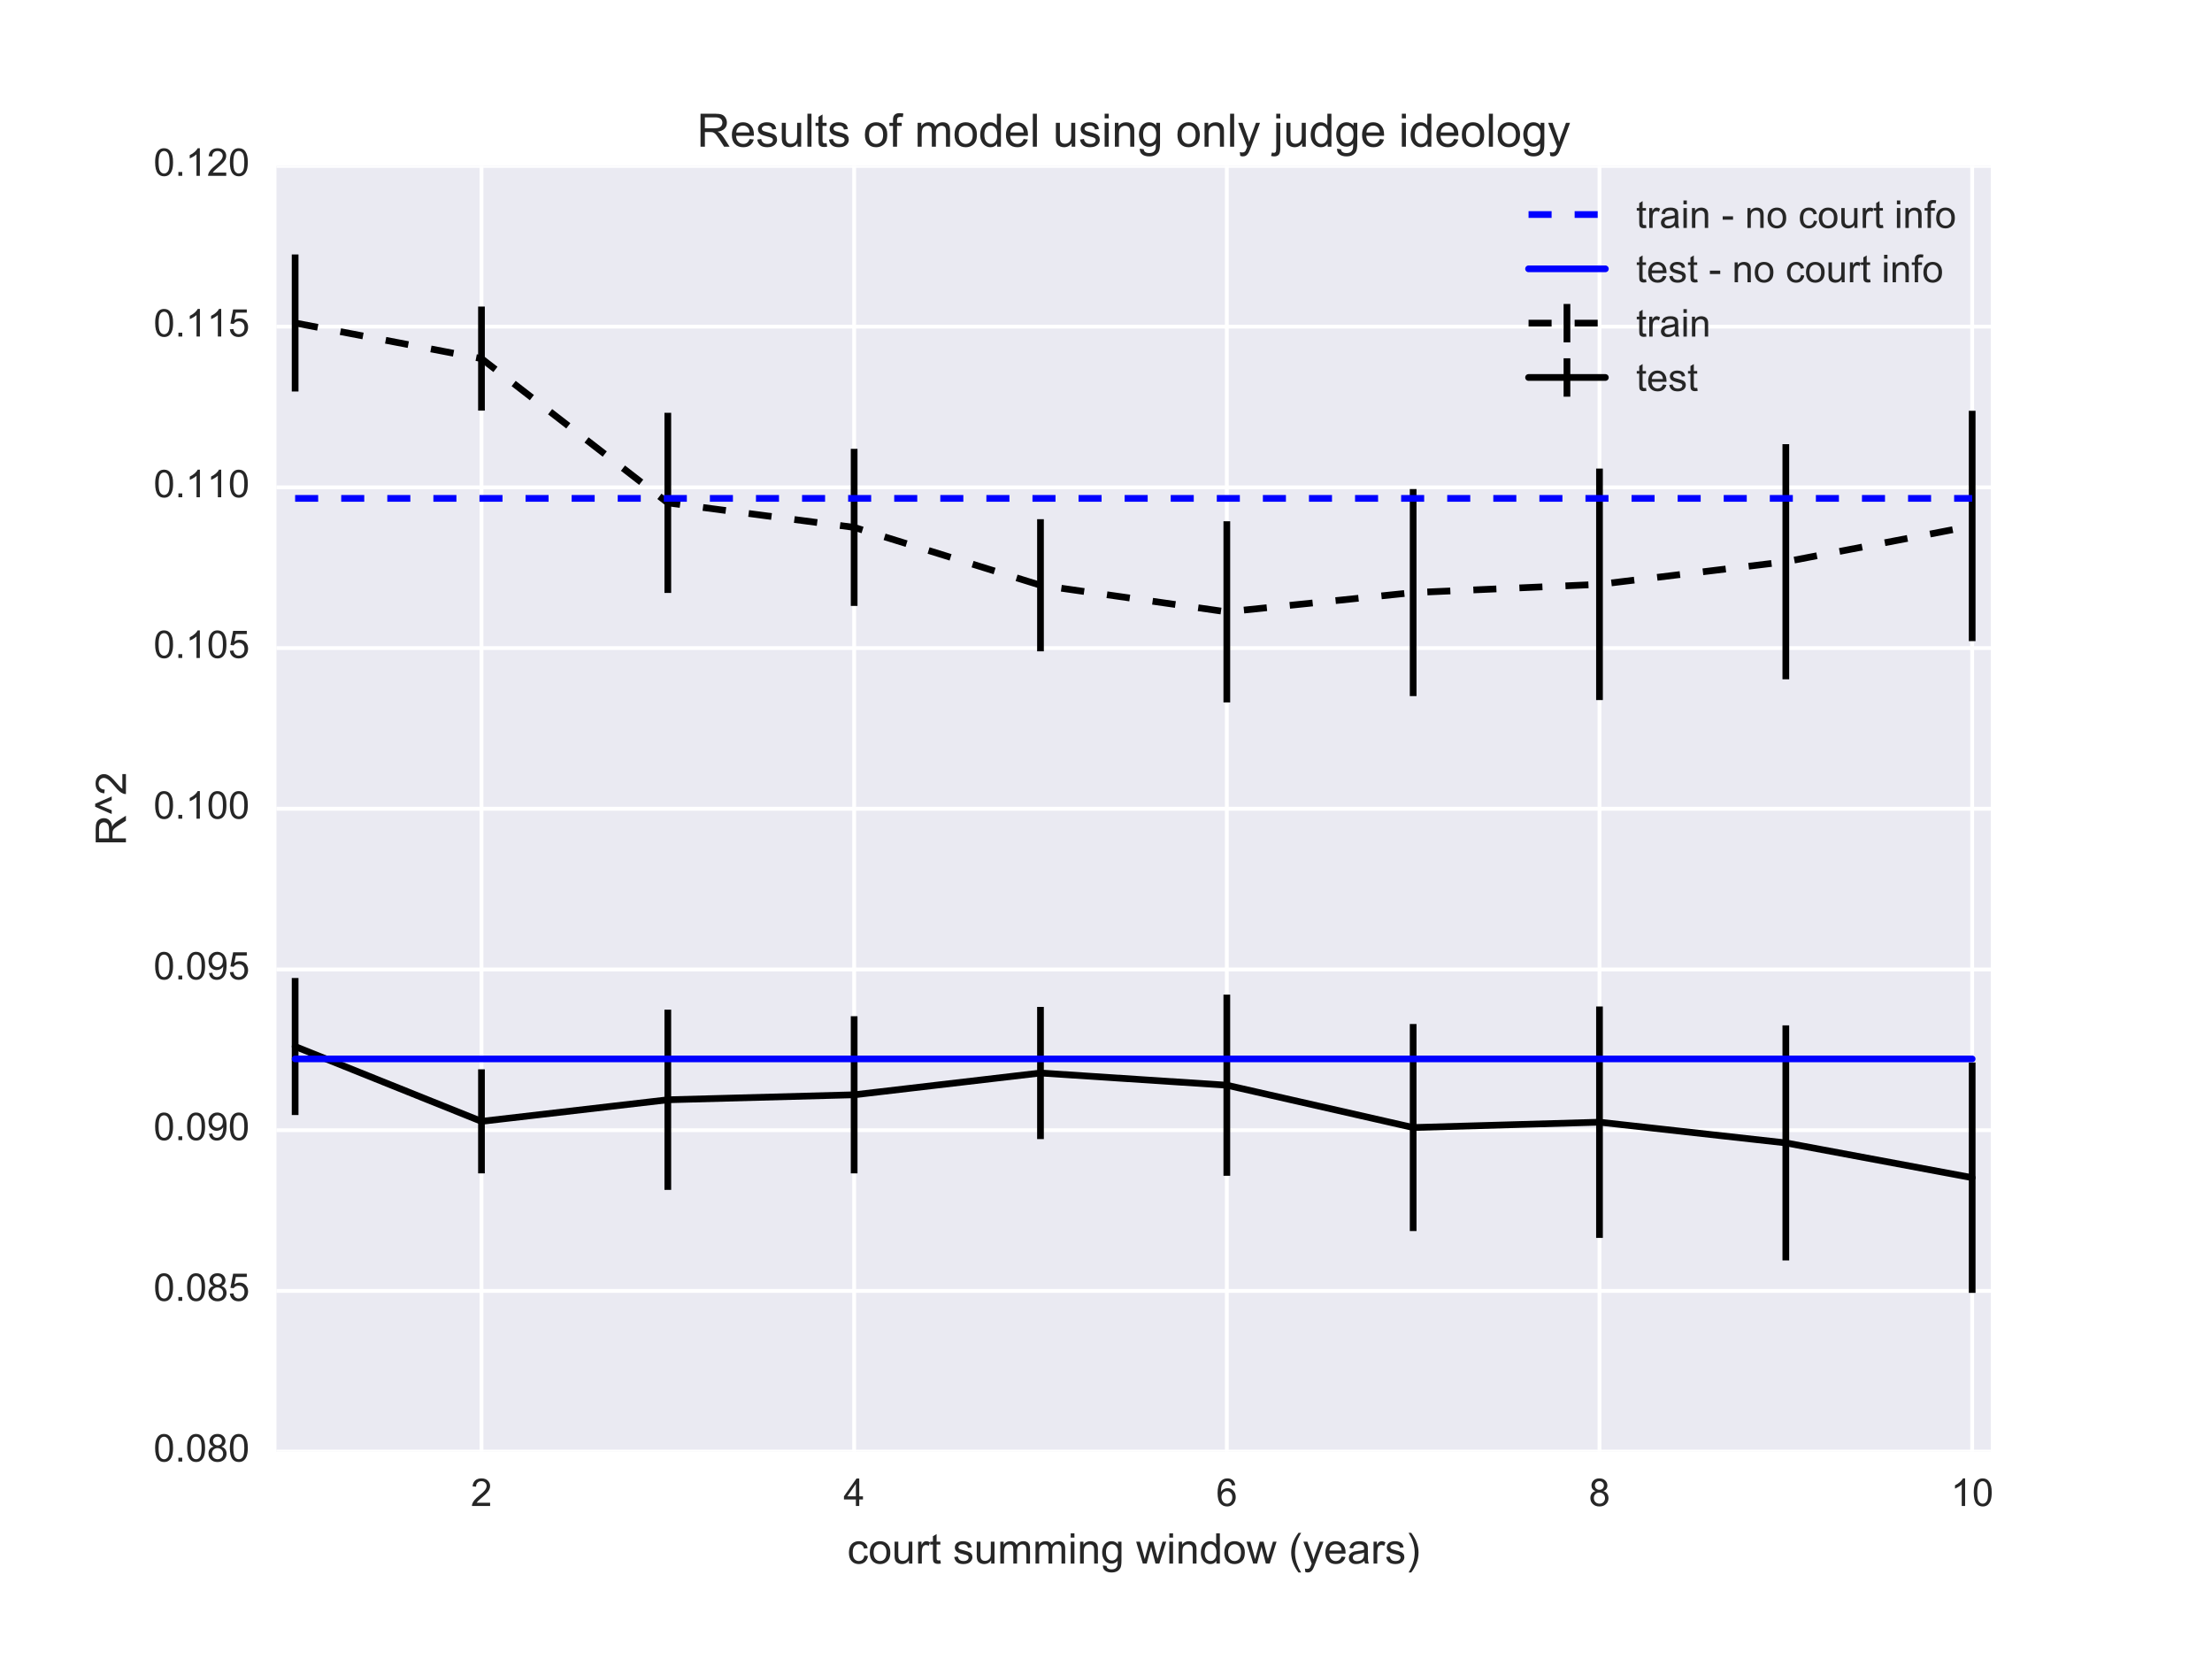 <?xml version="1.0" encoding="utf-8" standalone="no"?>
<!DOCTYPE svg PUBLIC "-//W3C//DTD SVG 1.1//EN"
  "http://www.w3.org/Graphics/SVG/1.1/DTD/svg11.dtd">
<!-- Created with matplotlib (http://matplotlib.org/) -->
<svg height="432pt" version="1.1" viewBox="0 0 576 432" width="576pt" xmlns="http://www.w3.org/2000/svg" xmlns:xlink="http://www.w3.org/1999/xlink">
 <defs>
  <style type="text/css">
*{stroke-linecap:butt;stroke-linejoin:round;stroke-miterlimit:100000;}
  </style>
 </defs>
 <g id="figure_1">
  <g id="patch_1">
   <path d="M 0 432 
L 576 432 
L 576 0 
L 0 0 
z
" style="fill:#ffffff;"/>
  </g>
  <g id="axes_1">
   <g id="patch_2">
    <path d="M 72 378 
L 518.4 378 
L 518.4 43.2 
L 72 43.2 
z
" style="fill:#eaeaf2;"/>
   </g>
   <g id="matplotlib.axis_1">
    <g id="xtick_1">
     <g id="line2d_1">
      <path clip-path="url(#pefff3b0f0c)" d="M 125.374 378 
L 125.374 43.2 
" style="fill:none;stroke:#ffffff;stroke-linecap:round;"/>
     </g>
     <g id="line2d_2">
      <defs>
       <path d="M 0 0 
L 0 0 
" id="m0f0b771cbd" style="stroke:#262626;"/>
      </defs>
      <g>
       <use style="fill:#262626;stroke:#262626;" x="125.374" xlink:href="#m0f0b771cbd" y="378.0"/>
      </g>
     </g>
     <g id="line2d_3">
      <g>
       <use style="fill:#262626;stroke:#262626;" x="125.374" xlink:href="#m0f0b771cbd" y="43.2"/>
      </g>
     </g>
     <g id="text_1">
      <!-- 2 -->
      <defs>
       <path d="M 50.344 8.453 
L 50.344 0 
L 3.031 0 
Q 2.938 3.172 4.047 6.109 
Q 5.859 10.938 9.828 15.625 
Q 13.812 20.312 21.344 26.469 
Q 33.016 36.031 37.109 41.625 
Q 41.219 47.219 41.219 52.203 
Q 41.219 57.422 37.469 61 
Q 33.734 64.594 27.734 64.594 
Q 21.391 64.594 17.578 60.781 
Q 13.766 56.984 13.719 50.25 
L 4.688 51.172 
Q 5.609 61.281 11.656 66.578 
Q 17.719 71.875 27.938 71.875 
Q 38.234 71.875 44.234 66.156 
Q 50.25 60.453 50.25 52 
Q 50.25 47.703 48.484 43.547 
Q 46.734 39.406 42.656 34.812 
Q 38.578 30.219 29.109 22.219 
Q 21.188 15.578 18.938 13.203 
Q 16.703 10.844 15.234 8.453 
z
" id="ArialMT-32"/>
      </defs>
      <g style="fill:#262626;" transform="translate(122.593 392.158)scale(0.1 -0.1)">
       <use xlink:href="#ArialMT-32"/>
      </g>
     </g>
    </g>
    <g id="xtick_2">
     <g id="line2d_4">
      <path clip-path="url(#pefff3b0f0c)" d="M 222.417 378 
L 222.417 43.2 
" style="fill:none;stroke:#ffffff;stroke-linecap:round;"/>
     </g>
     <g id="line2d_5">
      <g>
       <use style="fill:#262626;stroke:#262626;" x="222.417" xlink:href="#m0f0b771cbd" y="378.0"/>
      </g>
     </g>
     <g id="line2d_6">
      <g>
       <use style="fill:#262626;stroke:#262626;" x="222.417" xlink:href="#m0f0b771cbd" y="43.2"/>
      </g>
     </g>
     <g id="text_2">
      <!-- 4 -->
      <defs>
       <path d="M 32.328 0 
L 32.328 17.141 
L 1.266 17.141 
L 1.266 25.203 
L 33.938 71.578 
L 41.109 71.578 
L 41.109 25.203 
L 50.781 25.203 
L 50.781 17.141 
L 41.109 17.141 
L 41.109 0 
z
M 32.328 25.203 
L 32.328 57.469 
L 9.906 25.203 
z
" id="ArialMT-34"/>
      </defs>
      <g style="fill:#262626;" transform="translate(219.637 392.158)scale(0.1 -0.1)">
       <use xlink:href="#ArialMT-34"/>
      </g>
     </g>
    </g>
    <g id="xtick_3">
     <g id="line2d_7">
      <path clip-path="url(#pefff3b0f0c)" d="M 319.461 378 
L 319.461 43.2 
" style="fill:none;stroke:#ffffff;stroke-linecap:round;"/>
     </g>
     <g id="line2d_8">
      <g>
       <use style="fill:#262626;stroke:#262626;" x="319.461" xlink:href="#m0f0b771cbd" y="378.0"/>
      </g>
     </g>
     <g id="line2d_9">
      <g>
       <use style="fill:#262626;stroke:#262626;" x="319.461" xlink:href="#m0f0b771cbd" y="43.2"/>
      </g>
     </g>
     <g id="text_3">
      <!-- 6 -->
      <defs>
       <path d="M 49.75 54.047 
L 41.016 53.375 
Q 39.844 58.547 37.703 60.891 
Q 34.125 64.656 28.906 64.656 
Q 24.703 64.656 21.531 62.312 
Q 17.391 59.281 14.984 53.469 
Q 12.594 47.656 12.5 36.922 
Q 15.672 41.75 20.266 44.094 
Q 24.859 46.438 29.891 46.438 
Q 38.672 46.438 44.844 39.969 
Q 51.031 33.5 51.031 23.25 
Q 51.031 16.5 48.125 10.719 
Q 45.219 4.938 40.141 1.859 
Q 35.062 -1.219 28.609 -1.219 
Q 17.625 -1.219 10.688 6.859 
Q 3.766 14.938 3.766 33.5 
Q 3.766 54.25 11.422 63.672 
Q 18.109 71.875 29.438 71.875 
Q 37.891 71.875 43.281 67.141 
Q 48.688 62.406 49.75 54.047 
M 13.875 23.188 
Q 13.875 18.656 15.797 14.5 
Q 17.719 10.359 21.188 8.172 
Q 24.656 6 28.469 6 
Q 34.031 6 38.031 10.484 
Q 42.047 14.984 42.047 22.703 
Q 42.047 30.125 38.078 34.391 
Q 34.125 38.672 28.125 38.672 
Q 22.172 38.672 18.016 34.391 
Q 13.875 30.125 13.875 23.188 
" id="ArialMT-36"/>
      </defs>
      <g style="fill:#262626;" transform="translate(316.68 392.158)scale(0.1 -0.1)">
       <use xlink:href="#ArialMT-36"/>
      </g>
     </g>
    </g>
    <g id="xtick_4">
     <g id="line2d_10">
      <path clip-path="url(#pefff3b0f0c)" d="M 416.504 378 
L 416.504 43.2 
" style="fill:none;stroke:#ffffff;stroke-linecap:round;"/>
     </g>
     <g id="line2d_11">
      <g>
       <use style="fill:#262626;stroke:#262626;" x="416.504" xlink:href="#m0f0b771cbd" y="378.0"/>
      </g>
     </g>
     <g id="line2d_12">
      <g>
       <use style="fill:#262626;stroke:#262626;" x="416.504" xlink:href="#m0f0b771cbd" y="43.2"/>
      </g>
     </g>
     <g id="text_4">
      <!-- 8 -->
      <defs>
       <path d="M 17.672 38.812 
Q 12.203 40.828 9.562 44.531 
Q 6.938 48.25 6.938 53.422 
Q 6.938 61.234 12.547 66.547 
Q 18.172 71.875 27.484 71.875 
Q 36.859 71.875 42.578 66.422 
Q 48.297 60.984 48.297 53.172 
Q 48.297 48.188 45.672 44.5 
Q 43.062 40.828 37.75 38.812 
Q 44.344 36.672 47.781 31.875 
Q 51.219 27.094 51.219 20.453 
Q 51.219 11.281 44.719 5.031 
Q 38.234 -1.219 27.641 -1.219 
Q 17.047 -1.219 10.547 5.047 
Q 4.047 11.328 4.047 20.703 
Q 4.047 27.688 7.594 32.391 
Q 11.141 37.109 17.672 38.812 
M 15.922 53.719 
Q 15.922 48.641 19.188 45.406 
Q 22.469 42.188 27.688 42.188 
Q 32.766 42.188 36.016 45.375 
Q 39.266 48.578 39.266 53.219 
Q 39.266 58.062 35.906 61.359 
Q 32.562 64.656 27.594 64.656 
Q 22.562 64.656 19.234 61.422 
Q 15.922 58.203 15.922 53.719 
M 13.094 20.656 
Q 13.094 16.891 14.875 13.375 
Q 16.656 9.859 20.172 7.922 
Q 23.688 6 27.734 6 
Q 34.031 6 38.125 10.047 
Q 42.234 14.109 42.234 20.359 
Q 42.234 26.703 38.016 30.859 
Q 33.797 35.016 27.438 35.016 
Q 21.234 35.016 17.156 30.906 
Q 13.094 26.812 13.094 20.656 
" id="ArialMT-38"/>
      </defs>
      <g style="fill:#262626;" transform="translate(413.724 392.158)scale(0.1 -0.1)">
       <use xlink:href="#ArialMT-38"/>
      </g>
     </g>
    </g>
    <g id="xtick_5">
     <g id="line2d_13">
      <path clip-path="url(#pefff3b0f0c)" d="M 513.548 378 
L 513.548 43.2 
" style="fill:none;stroke:#ffffff;stroke-linecap:round;"/>
     </g>
     <g id="line2d_14">
      <g>
       <use style="fill:#262626;stroke:#262626;" x="513.548" xlink:href="#m0f0b771cbd" y="378.0"/>
      </g>
     </g>
     <g id="line2d_15">
      <g>
       <use style="fill:#262626;stroke:#262626;" x="513.548" xlink:href="#m0f0b771cbd" y="43.2"/>
      </g>
     </g>
     <g id="text_5">
      <!-- 10 -->
      <defs>
       <path d="M 4.156 35.297 
Q 4.156 48 6.766 55.734 
Q 9.375 63.484 14.516 67.672 
Q 19.672 71.875 27.484 71.875 
Q 33.25 71.875 37.594 69.547 
Q 41.938 67.234 44.766 62.859 
Q 47.609 58.5 49.219 52.219 
Q 50.828 45.953 50.828 35.297 
Q 50.828 22.703 48.234 14.969 
Q 45.656 7.234 40.5 3 
Q 35.359 -1.219 27.484 -1.219 
Q 17.141 -1.219 11.234 6.203 
Q 4.156 15.141 4.156 35.297 
M 13.188 35.297 
Q 13.188 17.672 17.312 11.828 
Q 21.438 6 27.484 6 
Q 33.547 6 37.672 11.859 
Q 41.797 17.719 41.797 35.297 
Q 41.797 52.984 37.672 58.781 
Q 33.547 64.594 27.391 64.594 
Q 21.344 64.594 17.719 59.469 
Q 13.188 52.938 13.188 35.297 
" id="ArialMT-30"/>
       <path d="M 37.25 0 
L 28.469 0 
L 28.469 56 
Q 25.297 52.984 20.141 49.953 
Q 14.984 46.922 10.891 45.406 
L 10.891 53.906 
Q 18.266 57.375 23.781 62.297 
Q 29.297 67.234 31.594 71.875 
L 37.25 71.875 
z
" id="ArialMT-31"/>
      </defs>
      <g style="fill:#262626;" transform="translate(507.987 392.158)scale(0.1 -0.1)">
       <use xlink:href="#ArialMT-31"/>
       <use x="55.615" xlink:href="#ArialMT-30"/>
      </g>
     </g>
    </g>
    <g id="text_6">
     <!-- court summing window (years) -->
     <defs>
      <path d="M 40.438 19 
L 49.078 17.875 
Q 47.656 8.938 41.812 3.875 
Q 35.984 -1.172 27.484 -1.172 
Q 16.844 -1.172 10.375 5.781 
Q 3.906 12.75 3.906 25.734 
Q 3.906 34.125 6.688 40.422 
Q 9.469 46.734 15.156 49.875 
Q 20.844 53.031 27.547 53.031 
Q 35.984 53.031 41.359 48.75 
Q 46.734 44.484 48.25 36.625 
L 39.703 35.297 
Q 38.484 40.531 35.375 43.156 
Q 32.281 45.797 27.875 45.797 
Q 21.234 45.797 17.078 41.031 
Q 12.938 36.281 12.938 25.984 
Q 12.938 15.531 16.938 10.797 
Q 20.953 6.062 27.391 6.062 
Q 32.562 6.062 36.031 9.234 
Q 39.5 12.406 40.438 19 
" id="ArialMT-63"/>
      <path d="M 42.094 16.703 
L 51.172 15.578 
Q 49.031 7.625 43.219 3.219 
Q 37.406 -1.172 28.375 -1.172 
Q 17 -1.172 10.328 5.828 
Q 3.656 12.844 3.656 25.484 
Q 3.656 38.578 10.391 45.797 
Q 17.141 53.031 27.875 53.031 
Q 38.281 53.031 44.875 45.953 
Q 51.469 38.875 51.469 26.031 
Q 51.469 25.25 51.422 23.688 
L 12.75 23.688 
Q 13.234 15.141 17.578 10.594 
Q 21.922 6.062 28.422 6.062 
Q 33.25 6.062 36.672 8.594 
Q 40.094 11.141 42.094 16.703 
M 13.234 30.906 
L 42.188 30.906 
Q 41.609 37.453 38.875 40.719 
Q 34.672 45.797 27.984 45.797 
Q 21.922 45.797 17.797 41.75 
Q 13.672 37.703 13.234 30.906 
" id="ArialMT-65"/>
      <path d="M 4.984 -4.297 
L 13.531 -5.562 
Q 14.062 -9.516 16.5 -11.328 
Q 19.781 -13.766 25.438 -13.766 
Q 31.547 -13.766 34.859 -11.328 
Q 38.188 -8.891 39.359 -4.5 
Q 40.047 -1.812 39.984 6.781 
Q 34.234 0 25.641 0 
Q 14.938 0 9.078 7.719 
Q 3.219 15.438 3.219 26.219 
Q 3.219 33.641 5.906 39.906 
Q 8.594 46.188 13.688 49.609 
Q 18.797 53.031 25.688 53.031 
Q 34.859 53.031 40.828 45.609 
L 40.828 51.859 
L 48.922 51.859 
L 48.922 7.031 
Q 48.922 -5.078 46.453 -10.125 
Q 44 -15.188 38.641 -18.109 
Q 33.297 -21.047 25.484 -21.047 
Q 16.219 -21.047 10.5 -16.875 
Q 4.781 -12.703 4.984 -4.297 
M 12.25 26.859 
Q 12.25 16.656 16.297 11.969 
Q 20.359 7.281 26.469 7.281 
Q 32.516 7.281 36.609 11.938 
Q 40.719 16.609 40.719 26.562 
Q 40.719 36.078 36.5 40.906 
Q 32.281 45.75 26.312 45.75 
Q 20.453 45.75 16.344 40.984 
Q 12.25 36.234 12.25 26.859 
" id="ArialMT-67"/>
      <path d="M 6.203 -19.969 
L 5.219 -11.719 
Q 8.109 -12.5 10.25 -12.5 
Q 13.188 -12.5 14.938 -11.516 
Q 16.703 -10.547 17.828 -8.797 
Q 18.656 -7.469 20.516 -2.25 
Q 20.75 -1.516 21.297 -0.094 
L 1.609 51.859 
L 11.078 51.859 
L 21.875 21.828 
Q 23.969 16.109 25.641 9.812 
Q 27.156 15.875 29.25 21.625 
L 40.328 51.859 
L 49.125 51.859 
L 29.391 -0.875 
Q 26.219 -9.422 24.469 -12.641 
Q 22.125 -17 19.094 -19.016 
Q 16.062 -21.047 11.859 -21.047 
Q 9.328 -21.047 6.203 -19.969 
" id="ArialMT-79"/>
      <path d="M 23.391 -21.047 
Q 16.109 -11.859 11.078 0.438 
Q 6.062 12.75 6.062 25.922 
Q 6.062 37.547 9.812 48.188 
Q 14.203 60.547 23.391 72.797 
L 29.688 72.797 
Q 23.781 62.641 21.875 58.297 
Q 18.891 51.562 17.188 44.234 
Q 15.094 35.109 15.094 25.875 
Q 15.094 2.391 29.688 -21.047 
z
" id="ArialMT-28"/>
      <path d="M 40.234 0 
L 40.234 6.547 
Q 35.297 -1.172 25.734 -1.172 
Q 19.531 -1.172 14.328 2.25 
Q 9.125 5.672 6.266 11.797 
Q 3.422 17.922 3.422 25.875 
Q 3.422 33.641 6 39.969 
Q 8.594 46.297 13.766 49.656 
Q 18.953 53.031 25.344 53.031 
Q 30.031 53.031 33.688 51.047 
Q 37.359 49.078 39.656 45.906 
L 39.656 71.578 
L 48.391 71.578 
L 48.391 0 
z
M 12.453 25.875 
Q 12.453 15.922 16.641 10.984 
Q 20.844 6.062 26.562 6.062 
Q 32.328 6.062 36.344 10.766 
Q 40.375 15.484 40.375 25.141 
Q 40.375 35.797 36.266 40.766 
Q 32.172 45.75 26.172 45.75 
Q 20.312 45.75 16.375 40.969 
Q 12.453 36.188 12.453 25.875 
" id="ArialMT-64"/>
      <path d="M 25.781 7.859 
L 27.047 0.094 
Q 23.344 -0.688 20.406 -0.688 
Q 15.625 -0.688 12.984 0.828 
Q 10.359 2.344 9.281 4.812 
Q 8.203 7.281 8.203 15.188 
L 8.203 45.016 
L 1.766 45.016 
L 1.766 51.859 
L 8.203 51.859 
L 8.203 64.703 
L 16.938 69.969 
L 16.938 51.859 
L 25.781 51.859 
L 25.781 45.016 
L 16.938 45.016 
L 16.938 14.703 
Q 16.938 10.938 17.406 9.859 
Q 17.875 8.797 18.922 8.156 
Q 19.969 7.516 21.922 7.516 
Q 23.391 7.516 25.781 7.859 
" id="ArialMT-74"/>
      <path d="M 40.578 0 
L 40.578 7.625 
Q 34.516 -1.172 24.125 -1.172 
Q 19.531 -1.172 15.547 0.578 
Q 11.578 2.344 9.641 5 
Q 7.719 7.672 6.938 11.531 
Q 6.391 14.109 6.391 19.734 
L 6.391 51.859 
L 15.188 51.859 
L 15.188 23.094 
Q 15.188 16.219 15.719 13.812 
Q 16.547 10.359 19.234 8.375 
Q 21.922 6.391 25.875 6.391 
Q 29.828 6.391 33.297 8.422 
Q 36.766 10.453 38.203 13.938 
Q 39.656 17.438 39.656 24.078 
L 39.656 51.859 
L 48.438 51.859 
L 48.438 0 
z
" id="ArialMT-75"/>
      <path d="M 6.641 61.469 
L 6.641 71.578 
L 15.438 71.578 
L 15.438 61.469 
z
M 6.641 0 
L 6.641 51.859 
L 15.438 51.859 
L 15.438 0 
z
" id="ArialMT-69"/>
      <path d="M 16.156 0 
L 0.297 51.859 
L 9.375 51.859 
L 17.625 21.922 
L 20.703 10.797 
Q 20.906 11.625 23.391 21.484 
L 31.641 51.859 
L 40.672 51.859 
L 48.438 21.781 
L 51.031 11.859 
L 54 21.875 
L 62.891 51.859 
L 71.438 51.859 
L 55.219 0 
L 46.094 0 
L 37.844 31.062 
L 35.844 39.891 
L 25.344 0 
z
" id="ArialMT-77"/>
      <path d="M 40.438 6.391 
Q 35.547 2.25 31.031 0.531 
Q 26.516 -1.172 21.344 -1.172 
Q 12.797 -1.172 8.203 3 
Q 3.609 7.172 3.609 13.672 
Q 3.609 17.484 5.344 20.625 
Q 7.078 23.781 9.891 25.688 
Q 12.703 27.594 16.219 28.562 
Q 18.797 29.25 24.031 29.891 
Q 34.672 31.156 39.703 32.906 
Q 39.75 34.719 39.75 35.203 
Q 39.75 40.578 37.25 42.781 
Q 33.891 45.75 27.25 45.75 
Q 21.047 45.75 18.094 43.578 
Q 15.141 41.406 13.719 35.891 
L 5.125 37.062 
Q 6.297 42.578 8.984 45.969 
Q 11.672 49.359 16.75 51.188 
Q 21.828 53.031 28.516 53.031 
Q 35.156 53.031 39.297 51.469 
Q 43.453 49.906 45.406 47.531 
Q 47.359 45.172 48.141 41.547 
Q 48.578 39.312 48.578 33.453 
L 48.578 21.734 
Q 48.578 9.469 49.141 6.219 
Q 49.703 2.984 51.375 0 
L 42.188 0 
Q 40.828 2.734 40.438 6.391 
M 39.703 26.031 
Q 34.906 24.078 25.344 22.703 
Q 19.922 21.922 17.672 20.938 
Q 15.438 19.969 14.203 18.094 
Q 12.984 16.219 12.984 13.922 
Q 12.984 10.406 15.641 8.062 
Q 18.312 5.719 23.438 5.719 
Q 28.516 5.719 32.469 7.938 
Q 36.422 10.156 38.281 14.016 
Q 39.703 17 39.703 22.797 
z
" id="ArialMT-61"/>
      <path d="M 6.5 0 
L 6.5 51.859 
L 14.406 51.859 
L 14.406 44 
Q 17.438 49.516 20 51.266 
Q 22.562 53.031 25.641 53.031 
Q 30.078 53.031 34.672 50.203 
L 31.641 42.047 
Q 28.422 43.953 25.203 43.953 
Q 22.312 43.953 20.016 42.219 
Q 17.719 40.484 16.75 37.406 
Q 15.281 32.719 15.281 27.156 
L 15.281 0 
z
" id="ArialMT-72"/>
      <path d="M 3.078 15.484 
L 11.766 16.844 
Q 12.5 11.625 15.844 8.844 
Q 19.188 6.062 25.203 6.062 
Q 31.25 6.062 34.172 8.516 
Q 37.109 10.984 37.109 14.312 
Q 37.109 17.281 34.516 19 
Q 32.719 20.172 25.531 21.969 
Q 15.875 24.422 12.141 26.203 
Q 8.406 27.984 6.469 31.125 
Q 4.547 34.281 4.547 38.094 
Q 4.547 41.547 6.125 44.5 
Q 7.719 47.469 10.453 49.422 
Q 12.5 50.922 16.031 51.969 
Q 19.578 53.031 23.641 53.031 
Q 29.734 53.031 34.344 51.266 
Q 38.969 49.516 41.156 46.5 
Q 43.359 43.5 44.188 38.484 
L 35.594 37.312 
Q 35.016 41.312 32.203 43.547 
Q 29.391 45.797 24.266 45.797 
Q 18.219 45.797 15.625 43.797 
Q 13.031 41.797 13.031 39.109 
Q 13.031 37.406 14.109 36.031 
Q 15.188 34.625 17.484 33.688 
Q 18.797 33.203 25.25 31.453 
Q 34.578 28.953 38.25 27.359 
Q 41.938 25.781 44.031 22.75 
Q 46.141 19.734 46.141 15.234 
Q 46.141 10.844 43.578 6.953 
Q 41.016 3.078 36.172 0.953 
Q 31.344 -1.172 25.25 -1.172 
Q 15.141 -1.172 9.844 3.031 
Q 4.547 7.234 3.078 15.484 
" id="ArialMT-73"/>
      <path d="M 12.359 -21.047 
L 6.062 -21.047 
Q 20.656 2.391 20.656 25.875 
Q 20.656 35.062 18.562 44.094 
Q 16.891 51.422 13.922 58.156 
Q 12.016 62.547 6.062 72.797 
L 12.359 72.797 
Q 21.531 60.547 25.922 48.188 
Q 29.688 37.547 29.688 25.922 
Q 29.688 12.75 24.625 0.438 
Q 19.578 -11.859 12.359 -21.047 
" id="ArialMT-29"/>
      <path d="M 3.328 25.922 
Q 3.328 40.328 11.328 47.266 
Q 18.016 53.031 27.641 53.031 
Q 38.328 53.031 45.109 46.016 
Q 51.906 39.016 51.906 26.656 
Q 51.906 16.656 48.906 10.906 
Q 45.906 5.172 40.156 2 
Q 34.422 -1.172 27.641 -1.172 
Q 16.75 -1.172 10.031 5.812 
Q 3.328 12.797 3.328 25.922 
M 12.359 25.922 
Q 12.359 15.969 16.703 11.016 
Q 21.047 6.062 27.641 6.062 
Q 34.188 6.062 38.531 11.031 
Q 42.875 16.016 42.875 26.219 
Q 42.875 35.844 38.5 40.797 
Q 34.125 45.75 27.641 45.75 
Q 21.047 45.75 16.703 40.812 
Q 12.359 35.891 12.359 25.922 
" id="ArialMT-6f"/>
      <path d="M 6.594 0 
L 6.594 51.859 
L 14.5 51.859 
L 14.5 44.484 
Q 20.219 53.031 31 53.031 
Q 35.688 53.031 39.625 51.344 
Q 43.562 49.656 45.516 46.922 
Q 47.469 44.188 48.25 40.438 
Q 48.734 37.984 48.734 31.891 
L 48.734 0 
L 39.938 0 
L 39.938 31.547 
Q 39.938 36.922 38.906 39.578 
Q 37.891 42.234 35.281 43.812 
Q 32.672 45.406 29.156 45.406 
Q 23.531 45.406 19.453 41.844 
Q 15.375 38.281 15.375 28.328 
L 15.375 0 
z
" id="ArialMT-6e"/>
      <path d="M 6.594 0 
L 6.594 51.859 
L 14.453 51.859 
L 14.453 44.578 
Q 16.891 48.391 20.938 50.703 
Q 25 53.031 30.172 53.031 
Q 35.938 53.031 39.625 50.641 
Q 43.312 48.25 44.828 43.953 
Q 50.984 53.031 60.844 53.031 
Q 68.562 53.031 72.703 48.75 
Q 76.859 44.484 76.859 35.594 
L 76.859 0 
L 68.109 0 
L 68.109 32.672 
Q 68.109 37.938 67.25 40.25 
Q 66.406 42.578 64.156 43.984 
Q 61.922 45.406 58.891 45.406 
Q 53.422 45.406 49.797 41.766 
Q 46.188 38.141 46.188 30.125 
L 46.188 0 
L 37.406 0 
L 37.406 33.688 
Q 37.406 39.547 35.25 42.469 
Q 33.109 45.406 28.219 45.406 
Q 24.516 45.406 21.359 43.453 
Q 18.219 41.5 16.797 37.734 
Q 15.375 33.984 15.375 26.906 
L 15.375 0 
z
" id="ArialMT-6d"/>
      <path id="ArialMT-20"/>
     </defs>
     <g style="fill:#262626;" transform="translate(220.627 407.153)scale(0.11 -0.11)">
      <use xlink:href="#ArialMT-63"/>
      <use x="50.0" xlink:href="#ArialMT-6f"/>
      <use x="105.615" xlink:href="#ArialMT-75"/>
      <use x="161.23" xlink:href="#ArialMT-72"/>
      <use x="194.531" xlink:href="#ArialMT-74"/>
      <use x="222.314" xlink:href="#ArialMT-20"/>
      <use x="250.098" xlink:href="#ArialMT-73"/>
      <use x="300.098" xlink:href="#ArialMT-75"/>
      <use x="355.713" xlink:href="#ArialMT-6d"/>
      <use x="439.014" xlink:href="#ArialMT-6d"/>
      <use x="522.314" xlink:href="#ArialMT-69"/>
      <use x="544.531" xlink:href="#ArialMT-6e"/>
      <use x="600.146" xlink:href="#ArialMT-67"/>
      <use x="655.762" xlink:href="#ArialMT-20"/>
      <use x="683.545" xlink:href="#ArialMT-77"/>
      <use x="755.762" xlink:href="#ArialMT-69"/>
      <use x="777.979" xlink:href="#ArialMT-6e"/>
      <use x="833.594" xlink:href="#ArialMT-64"/>
      <use x="889.209" xlink:href="#ArialMT-6f"/>
      <use x="944.824" xlink:href="#ArialMT-77"/>
      <use x="1017.041" xlink:href="#ArialMT-20"/>
      <use x="1044.824" xlink:href="#ArialMT-28"/>
      <use x="1078.125" xlink:href="#ArialMT-79"/>
      <use x="1128.125" xlink:href="#ArialMT-65"/>
      <use x="1183.74" xlink:href="#ArialMT-61"/>
      <use x="1239.355" xlink:href="#ArialMT-72"/>
      <use x="1272.656" xlink:href="#ArialMT-73"/>
      <use x="1322.656" xlink:href="#ArialMT-29"/>
     </g>
    </g>
   </g>
   <g id="matplotlib.axis_2">
    <g id="ytick_1">
     <g id="line2d_16">
      <path clip-path="url(#pefff3b0f0c)" d="M 72 378 
L 518.4 378 
" style="fill:none;stroke:#ffffff;stroke-linecap:round;"/>
     </g>
     <g id="line2d_17">
      <g>
       <use style="fill:#262626;stroke:#262626;" x="72.0" xlink:href="#m0f0b771cbd" y="378.0"/>
      </g>
     </g>
     <g id="line2d_18">
      <g>
       <use style="fill:#262626;stroke:#262626;" x="518.4" xlink:href="#m0f0b771cbd" y="378.0"/>
      </g>
     </g>
     <g id="text_7">
      <!-- 0.080 -->
      <defs>
       <path d="M 9.078 0 
L 9.078 10.016 
L 19.094 10.016 
L 19.094 0 
z
" id="ArialMT-2e"/>
      </defs>
      <g style="fill:#262626;" transform="translate(39.978 380.585)scale(0.1 -0.1)">
       <use xlink:href="#ArialMT-30"/>
       <use x="55.615" xlink:href="#ArialMT-2e"/>
       <use x="83.398" xlink:href="#ArialMT-30"/>
       <use x="139.014" xlink:href="#ArialMT-38"/>
       <use x="194.629" xlink:href="#ArialMT-30"/>
      </g>
     </g>
    </g>
    <g id="ytick_2">
     <g id="line2d_19">
      <path clip-path="url(#pefff3b0f0c)" d="M 72 336.15 
L 518.4 336.15 
" style="fill:none;stroke:#ffffff;stroke-linecap:round;"/>
     </g>
     <g id="line2d_20">
      <g>
       <use style="fill:#262626;stroke:#262626;" x="72.0" xlink:href="#m0f0b771cbd" y="336.15"/>
      </g>
     </g>
     <g id="line2d_21">
      <g>
       <use style="fill:#262626;stroke:#262626;" x="518.4" xlink:href="#m0f0b771cbd" y="336.15"/>
      </g>
     </g>
     <g id="text_8">
      <!-- 0.085 -->
      <defs>
       <path d="M 4.156 18.75 
L 13.375 19.531 
Q 14.406 12.797 18.141 9.391 
Q 21.875 6 27.156 6 
Q 33.5 6 37.891 10.781 
Q 42.281 15.578 42.281 23.484 
Q 42.281 31 38.062 35.344 
Q 33.844 39.703 27 39.703 
Q 22.75 39.703 19.328 37.766 
Q 15.922 35.844 13.969 32.766 
L 5.719 33.844 
L 12.641 70.609 
L 48.25 70.609 
L 48.25 62.203 
L 19.672 62.203 
L 15.828 42.969 
Q 22.266 47.469 29.344 47.469 
Q 38.719 47.469 45.156 40.969 
Q 51.609 34.469 51.609 24.266 
Q 51.609 14.547 45.953 7.469 
Q 39.062 -1.219 27.156 -1.219 
Q 17.391 -1.219 11.203 4.25 
Q 5.031 9.719 4.156 18.75 
" id="ArialMT-35"/>
      </defs>
      <g style="fill:#262626;" transform="translate(39.978 338.735)scale(0.1 -0.1)">
       <use xlink:href="#ArialMT-30"/>
       <use x="55.615" xlink:href="#ArialMT-2e"/>
       <use x="83.398" xlink:href="#ArialMT-30"/>
       <use x="139.014" xlink:href="#ArialMT-38"/>
       <use x="194.629" xlink:href="#ArialMT-35"/>
      </g>
     </g>
    </g>
    <g id="ytick_3">
     <g id="line2d_22">
      <path clip-path="url(#pefff3b0f0c)" d="M 72 294.3 
L 518.4 294.3 
" style="fill:none;stroke:#ffffff;stroke-linecap:round;"/>
     </g>
     <g id="line2d_23">
      <g>
       <use style="fill:#262626;stroke:#262626;" x="72.0" xlink:href="#m0f0b771cbd" y="294.3"/>
      </g>
     </g>
     <g id="line2d_24">
      <g>
       <use style="fill:#262626;stroke:#262626;" x="518.4" xlink:href="#m0f0b771cbd" y="294.3"/>
      </g>
     </g>
     <g id="text_9">
      <!-- 0.090 -->
      <defs>
       <path d="M 5.469 16.547 
L 13.922 17.328 
Q 14.984 11.375 18.016 8.688 
Q 21.047 6 25.781 6 
Q 29.828 6 32.875 7.859 
Q 35.938 9.719 37.891 12.812 
Q 39.844 15.922 41.156 21.188 
Q 42.484 26.469 42.484 31.938 
Q 42.484 32.516 42.438 33.688 
Q 39.797 29.5 35.234 26.875 
Q 30.672 24.266 25.344 24.266 
Q 16.453 24.266 10.297 30.703 
Q 4.156 37.156 4.156 47.703 
Q 4.156 58.594 10.578 65.234 
Q 17 71.875 26.656 71.875 
Q 33.641 71.875 39.422 68.109 
Q 45.219 64.359 48.219 57.391 
Q 51.219 50.438 51.219 37.25 
Q 51.219 23.531 48.234 15.406 
Q 45.266 7.281 39.375 3.031 
Q 33.5 -1.219 25.594 -1.219 
Q 17.188 -1.219 11.859 3.438 
Q 6.547 8.109 5.469 16.547 
M 41.453 48.141 
Q 41.453 55.719 37.422 60.156 
Q 33.406 64.594 27.734 64.594 
Q 21.875 64.594 17.531 59.812 
Q 13.188 55.031 13.188 47.406 
Q 13.188 40.578 17.312 36.297 
Q 21.438 32.031 27.484 32.031 
Q 33.594 32.031 37.516 36.297 
Q 41.453 40.578 41.453 48.141 
" id="ArialMT-39"/>
      </defs>
      <g style="fill:#262626;" transform="translate(39.978 296.885)scale(0.1 -0.1)">
       <use xlink:href="#ArialMT-30"/>
       <use x="55.615" xlink:href="#ArialMT-2e"/>
       <use x="83.398" xlink:href="#ArialMT-30"/>
       <use x="139.014" xlink:href="#ArialMT-39"/>
       <use x="194.629" xlink:href="#ArialMT-30"/>
      </g>
     </g>
    </g>
    <g id="ytick_4">
     <g id="line2d_25">
      <path clip-path="url(#pefff3b0f0c)" d="M 72 252.45 
L 518.4 252.45 
" style="fill:none;stroke:#ffffff;stroke-linecap:round;"/>
     </g>
     <g id="line2d_26">
      <g>
       <use style="fill:#262626;stroke:#262626;" x="72.0" xlink:href="#m0f0b771cbd" y="252.45"/>
      </g>
     </g>
     <g id="line2d_27">
      <g>
       <use style="fill:#262626;stroke:#262626;" x="518.4" xlink:href="#m0f0b771cbd" y="252.45"/>
      </g>
     </g>
     <g id="text_10">
      <!-- 0.095 -->
      <g style="fill:#262626;" transform="translate(39.978 255.035)scale(0.1 -0.1)">
       <use xlink:href="#ArialMT-30"/>
       <use x="55.615" xlink:href="#ArialMT-2e"/>
       <use x="83.398" xlink:href="#ArialMT-30"/>
       <use x="139.014" xlink:href="#ArialMT-39"/>
       <use x="194.629" xlink:href="#ArialMT-35"/>
      </g>
     </g>
    </g>
    <g id="ytick_5">
     <g id="line2d_28">
      <path clip-path="url(#pefff3b0f0c)" d="M 72 210.6 
L 518.4 210.6 
" style="fill:none;stroke:#ffffff;stroke-linecap:round;"/>
     </g>
     <g id="line2d_29">
      <g>
       <use style="fill:#262626;stroke:#262626;" x="72.0" xlink:href="#m0f0b771cbd" y="210.6"/>
      </g>
     </g>
     <g id="line2d_30">
      <g>
       <use style="fill:#262626;stroke:#262626;" x="518.4" xlink:href="#m0f0b771cbd" y="210.6"/>
      </g>
     </g>
     <g id="text_11">
      <!-- 0.100 -->
      <g style="fill:#262626;" transform="translate(39.978 213.185)scale(0.1 -0.1)">
       <use xlink:href="#ArialMT-30"/>
       <use x="55.615" xlink:href="#ArialMT-2e"/>
       <use x="83.398" xlink:href="#ArialMT-31"/>
       <use x="139.014" xlink:href="#ArialMT-30"/>
       <use x="194.629" xlink:href="#ArialMT-30"/>
      </g>
     </g>
    </g>
    <g id="ytick_6">
     <g id="line2d_31">
      <path clip-path="url(#pefff3b0f0c)" d="M 72 168.75 
L 518.4 168.75 
" style="fill:none;stroke:#ffffff;stroke-linecap:round;"/>
     </g>
     <g id="line2d_32">
      <g>
       <use style="fill:#262626;stroke:#262626;" x="72.0" xlink:href="#m0f0b771cbd" y="168.75"/>
      </g>
     </g>
     <g id="line2d_33">
      <g>
       <use style="fill:#262626;stroke:#262626;" x="518.4" xlink:href="#m0f0b771cbd" y="168.75"/>
      </g>
     </g>
     <g id="text_12">
      <!-- 0.105 -->
      <g style="fill:#262626;" transform="translate(39.978 171.335)scale(0.1 -0.1)">
       <use xlink:href="#ArialMT-30"/>
       <use x="55.615" xlink:href="#ArialMT-2e"/>
       <use x="83.398" xlink:href="#ArialMT-31"/>
       <use x="139.014" xlink:href="#ArialMT-30"/>
       <use x="194.629" xlink:href="#ArialMT-35"/>
      </g>
     </g>
    </g>
    <g id="ytick_7">
     <g id="line2d_34">
      <path clip-path="url(#pefff3b0f0c)" d="M 72 126.9 
L 518.4 126.9 
" style="fill:none;stroke:#ffffff;stroke-linecap:round;"/>
     </g>
     <g id="line2d_35">
      <g>
       <use style="fill:#262626;stroke:#262626;" x="72.0" xlink:href="#m0f0b771cbd" y="126.9"/>
      </g>
     </g>
     <g id="line2d_36">
      <g>
       <use style="fill:#262626;stroke:#262626;" x="518.4" xlink:href="#m0f0b771cbd" y="126.9"/>
      </g>
     </g>
     <g id="text_13">
      <!-- 0.110 -->
      <g style="fill:#262626;" transform="translate(39.989 129.485)scale(0.1 -0.1)">
       <use xlink:href="#ArialMT-30"/>
       <use x="55.615" xlink:href="#ArialMT-2e"/>
       <use x="83.398" xlink:href="#ArialMT-31"/>
       <use x="138.904" xlink:href="#ArialMT-31"/>
       <use x="194.52" xlink:href="#ArialMT-30"/>
      </g>
     </g>
    </g>
    <g id="ytick_8">
     <g id="line2d_37">
      <path clip-path="url(#pefff3b0f0c)" d="M 72 85.05 
L 518.4 85.05 
" style="fill:none;stroke:#ffffff;stroke-linecap:round;"/>
     </g>
     <g id="line2d_38">
      <g>
       <use style="fill:#262626;stroke:#262626;" x="72.0" xlink:href="#m0f0b771cbd" y="85.05"/>
      </g>
     </g>
     <g id="line2d_39">
      <g>
       <use style="fill:#262626;stroke:#262626;" x="518.4" xlink:href="#m0f0b771cbd" y="85.05"/>
      </g>
     </g>
     <g id="text_14">
      <!-- 0.115 -->
      <g style="fill:#262626;" transform="translate(39.989 87.635)scale(0.1 -0.1)">
       <use xlink:href="#ArialMT-30"/>
       <use x="55.615" xlink:href="#ArialMT-2e"/>
       <use x="83.398" xlink:href="#ArialMT-31"/>
       <use x="138.904" xlink:href="#ArialMT-31"/>
       <use x="194.52" xlink:href="#ArialMT-35"/>
      </g>
     </g>
    </g>
    <g id="ytick_9">
     <g id="line2d_40">
      <path clip-path="url(#pefff3b0f0c)" d="M 72 43.2 
L 518.4 43.2 
" style="fill:none;stroke:#ffffff;stroke-linecap:round;"/>
     </g>
     <g id="line2d_41">
      <g>
       <use style="fill:#262626;stroke:#262626;" x="72.0" xlink:href="#m0f0b771cbd" y="43.2"/>
      </g>
     </g>
     <g id="line2d_42">
      <g>
       <use style="fill:#262626;stroke:#262626;" x="518.4" xlink:href="#m0f0b771cbd" y="43.2"/>
      </g>
     </g>
     <g id="text_15">
      <!-- 0.120 -->
      <g style="fill:#262626;" transform="translate(39.978 45.785)scale(0.1 -0.1)">
       <use xlink:href="#ArialMT-30"/>
       <use x="55.615" xlink:href="#ArialMT-2e"/>
       <use x="83.398" xlink:href="#ArialMT-31"/>
       <use x="139.014" xlink:href="#ArialMT-32"/>
       <use x="194.629" xlink:href="#ArialMT-30"/>
      </g>
     </g>
    </g>
    <g id="text_16">
     <!-- R^2 -->
     <defs>
      <path d="M 7.859 0 
L 7.859 71.578 
L 39.594 71.578 
Q 49.172 71.578 54.141 69.641 
Q 59.125 67.719 62.109 62.828 
Q 65.094 57.953 65.094 52.047 
Q 65.094 44.438 60.156 39.203 
Q 55.219 33.984 44.922 32.562 
Q 48.688 30.766 50.641 29 
Q 54.781 25.203 58.5 19.484 
L 70.953 0 
L 59.031 0 
L 49.562 14.891 
Q 45.406 21.344 42.719 24.75 
Q 40.047 28.172 37.922 29.531 
Q 35.797 30.906 33.594 31.453 
Q 31.984 31.781 28.328 31.781 
L 17.328 31.781 
L 17.328 0 
z
M 17.328 39.984 
L 37.703 39.984 
Q 44.188 39.984 47.844 41.328 
Q 51.516 42.672 53.422 45.625 
Q 55.328 48.578 55.328 52.047 
Q 55.328 57.125 51.641 60.391 
Q 47.953 63.672 39.984 63.672 
L 17.328 63.672 
z
" id="ArialMT-52"/>
      <path d="M 11.672 33.688 
L 2.641 33.688 
L 19.875 72.797 
L 26.953 72.797 
L 44.281 33.688 
L 35.453 33.688 
L 23.391 62.844 
z
" id="ArialMT-5e"/>
     </defs>
     <g style="fill:#262626;" transform="translate(32.792 220.211)rotate(-90.0)scale(0.11 -0.11)">
      <use xlink:href="#ArialMT-52"/>
      <use x="72.217" xlink:href="#ArialMT-5e"/>
      <use x="119.141" xlink:href="#ArialMT-32"/>
     </g>
    </g>
   </g>
   <g id="LineCollection_1">
    <path clip-path="url(#pefff3b0f0c)" d="M 76.852 101.948 
L 76.852 66.257 
" style="fill:none;stroke:#000000;stroke-width:1.75;"/>
    <path clip-path="url(#pefff3b0f0c)" d="M 125.374 106.924 
L 125.374 79.829 
" style="fill:none;stroke:#000000;stroke-width:1.75;"/>
    <path clip-path="url(#pefff3b0f0c)" d="M 173.896 154.405 
L 173.896 107.482 
" style="fill:none;stroke:#000000;stroke-width:1.75;"/>
    <path clip-path="url(#pefff3b0f0c)" d="M 222.417 157.784 
L 222.417 116.871 
" style="fill:none;stroke:#000000;stroke-width:1.75;"/>
    <path clip-path="url(#pefff3b0f0c)" d="M 270.939 169.602 
L 270.939 135.194 
" style="fill:none;stroke:#000000;stroke-width:1.75;"/>
    <path clip-path="url(#pefff3b0f0c)" d="M 319.461 182.908 
L 319.461 135.738 
" style="fill:none;stroke:#000000;stroke-width:1.75;"/>
    <path clip-path="url(#pefff3b0f0c)" d="M 367.983 181.263 
L 367.983 127.356 
" style="fill:none;stroke:#000000;stroke-width:1.75;"/>
    <path clip-path="url(#pefff3b0f0c)" d="M 416.504 182.296 
L 416.504 122.026 
" style="fill:none;stroke:#000000;stroke-width:1.75;"/>
    <path clip-path="url(#pefff3b0f0c)" d="M 465.026 176.88 
L 465.026 115.656 
" style="fill:none;stroke:#000000;stroke-width:1.75;"/>
    <path clip-path="url(#pefff3b0f0c)" d="M 513.548 166.954 
L 513.548 106.966 
" style="fill:none;stroke:#000000;stroke-width:1.75;"/>
   </g>
   <g id="LineCollection_2">
    <path clip-path="url(#pefff3b0f0c)" d="M 76.852 290.353 
L 76.852 254.661 
" style="fill:none;stroke:#000000;stroke-width:1.75;"/>
    <path clip-path="url(#pefff3b0f0c)" d="M 125.374 305.547 
L 125.374 278.453 
" style="fill:none;stroke:#000000;stroke-width:1.75;"/>
    <path clip-path="url(#pefff3b0f0c)" d="M 173.896 309.844 
L 173.896 262.92 
" style="fill:none;stroke:#000000;stroke-width:1.75;"/>
    <path clip-path="url(#pefff3b0f0c)" d="M 222.417 305.536 
L 222.417 264.623 
" style="fill:none;stroke:#000000;stroke-width:1.75;"/>
    <path clip-path="url(#pefff3b0f0c)" d="M 270.939 296.61 
L 270.939 262.202 
" style="fill:none;stroke:#000000;stroke-width:1.75;"/>
    <path clip-path="url(#pefff3b0f0c)" d="M 319.461 306.172 
L 319.461 259.002 
" style="fill:none;stroke:#000000;stroke-width:1.75;"/>
    <path clip-path="url(#pefff3b0f0c)" d="M 367.983 320.562 
L 367.983 266.656 
" style="fill:none;stroke:#000000;stroke-width:1.75;"/>
    <path clip-path="url(#pefff3b0f0c)" d="M 416.504 322.351 
L 416.504 262.081 
" style="fill:none;stroke:#000000;stroke-width:1.75;"/>
    <path clip-path="url(#pefff3b0f0c)" d="M 465.026 328.22 
L 465.026 266.996 
" style="fill:none;stroke:#000000;stroke-width:1.75;"/>
    <path clip-path="url(#pefff3b0f0c)" d="M 513.548 336.657 
L 513.548 276.669 
" style="fill:none;stroke:#000000;stroke-width:1.75;"/>
   </g>
   <g id="line2d_43">
    <defs>
     <path d="M 3 0 
L -3 -0 
" id="madf43adc77"/>
    </defs>
    <g clip-path="url(#pefff3b0f0c)">
     <use x="76.852" xlink:href="#madf43adc77" y="101.948"/>
     <use x="125.374" xlink:href="#madf43adc77" y="106.924"/>
     <use x="173.896" xlink:href="#madf43adc77" y="154.405"/>
     <use x="222.417" xlink:href="#madf43adc77" y="157.784"/>
     <use x="270.939" xlink:href="#madf43adc77" y="169.602"/>
     <use x="319.461" xlink:href="#madf43adc77" y="182.908"/>
     <use x="367.983" xlink:href="#madf43adc77" y="181.263"/>
     <use x="416.504" xlink:href="#madf43adc77" y="182.296"/>
     <use x="465.026" xlink:href="#madf43adc77" y="176.88"/>
     <use x="513.548" xlink:href="#madf43adc77" y="166.954"/>
    </g>
   </g>
   <g id="line2d_44">
    <g clip-path="url(#pefff3b0f0c)">
     <use x="76.852" xlink:href="#madf43adc77" y="66.257"/>
     <use x="125.374" xlink:href="#madf43adc77" y="79.829"/>
     <use x="173.896" xlink:href="#madf43adc77" y="107.482"/>
     <use x="222.417" xlink:href="#madf43adc77" y="116.871"/>
     <use x="270.939" xlink:href="#madf43adc77" y="135.194"/>
     <use x="319.461" xlink:href="#madf43adc77" y="135.738"/>
     <use x="367.983" xlink:href="#madf43adc77" y="127.356"/>
     <use x="416.504" xlink:href="#madf43adc77" y="122.026"/>
     <use x="465.026" xlink:href="#madf43adc77" y="115.656"/>
     <use x="513.548" xlink:href="#madf43adc77" y="106.966"/>
    </g>
   </g>
   <g id="line2d_45">
    <path clip-path="url(#pefff3b0f0c)" d="M 76.852 84.103 
L 125.374 93.376 
L 173.896 130.944 
L 222.417 137.328 
L 270.939 152.398 
L 319.461 159.323 
L 367.983 154.31 
L 416.504 152.161 
L 465.026 146.268 
L 513.548 136.96 
" style="fill:none;stroke:#000000;stroke-dasharray:6,6;stroke-dashoffset:0.0;stroke-width:1.75;"/>
   </g>
   <g id="line2d_46">
    <g clip-path="url(#pefff3b0f0c)">
     <use x="76.852" xlink:href="#madf43adc77" y="290.353"/>
     <use x="125.374" xlink:href="#madf43adc77" y="305.547"/>
     <use x="173.896" xlink:href="#madf43adc77" y="309.844"/>
     <use x="222.417" xlink:href="#madf43adc77" y="305.536"/>
     <use x="270.939" xlink:href="#madf43adc77" y="296.61"/>
     <use x="319.461" xlink:href="#madf43adc77" y="306.172"/>
     <use x="367.983" xlink:href="#madf43adc77" y="320.562"/>
     <use x="416.504" xlink:href="#madf43adc77" y="322.351"/>
     <use x="465.026" xlink:href="#madf43adc77" y="328.22"/>
     <use x="513.548" xlink:href="#madf43adc77" y="336.657"/>
    </g>
   </g>
   <g id="line2d_47">
    <g clip-path="url(#pefff3b0f0c)">
     <use x="76.852" xlink:href="#madf43adc77" y="254.661"/>
     <use x="125.374" xlink:href="#madf43adc77" y="278.453"/>
     <use x="173.896" xlink:href="#madf43adc77" y="262.92"/>
     <use x="222.417" xlink:href="#madf43adc77" y="264.623"/>
     <use x="270.939" xlink:href="#madf43adc77" y="262.202"/>
     <use x="319.461" xlink:href="#madf43adc77" y="259.002"/>
     <use x="367.983" xlink:href="#madf43adc77" y="266.656"/>
     <use x="416.504" xlink:href="#madf43adc77" y="262.081"/>
     <use x="465.026" xlink:href="#madf43adc77" y="266.996"/>
     <use x="513.548" xlink:href="#madf43adc77" y="276.669"/>
    </g>
   </g>
   <g id="line2d_48">
    <path clip-path="url(#pefff3b0f0c)" d="M 76.852 272.507 
L 125.374 292 
L 173.896 286.382 
L 222.417 285.08 
L 270.939 279.406 
L 319.461 282.587 
L 367.983 293.609 
L 416.504 292.216 
L 465.026 297.608 
L 513.548 306.663 
" style="fill:none;stroke:#000000;stroke-linecap:round;stroke-width:1.75;"/>
   </g>
   <g id="line2d_49">
    <path clip-path="url(#pefff3b0f0c)" d="M 76.852 129.778 
L 513.548 129.778 
" style="fill:none;stroke:#0000ff;stroke-dasharray:6,6;stroke-dashoffset:0.0;stroke-width:1.75;"/>
   </g>
   <g id="line2d_50">
    <path clip-path="url(#pefff3b0f0c)" d="M 76.852 275.736 
L 513.548 275.736 
" style="fill:none;stroke:#0000ff;stroke-linecap:round;stroke-width:1.75;"/>
   </g>
   <g id="patch_3">
    <path d="M 72 43.2 
L 518.4 43.2 
" style="fill:none;"/>
   </g>
   <g id="patch_4">
    <path d="M 518.4 378 
L 518.4 43.2 
" style="fill:none;"/>
   </g>
   <g id="patch_5">
    <path d="M 72 378 
L 518.4 378 
" style="fill:none;"/>
   </g>
   <g id="patch_6">
    <path d="M 72 378 
L 72 43.2 
" style="fill:none;"/>
   </g>
   <g id="text_17">
    <!-- Results of model using only judge ideology -->
    <defs>
     <path d="M 6.391 0 
L 6.391 71.578 
L 15.188 71.578 
L 15.188 0 
z
" id="ArialMT-6c"/>
     <path d="M 6.547 61.375 
L 6.547 71.578 
L 15.328 71.578 
L 15.328 61.375 
z
M -4.594 -20.125 
L -2.938 -12.641 
Q -0.297 -13.328 1.219 -13.328 
Q 3.906 -13.328 5.219 -11.547 
Q 6.547 -9.766 6.547 -2.641 
L 6.547 51.859 
L 15.328 51.859 
L 15.328 -2.828 
Q 15.328 -12.406 12.844 -16.156 
Q 9.672 -21.047 2.297 -21.047 
Q -1.266 -21.047 -4.594 -20.125 
" id="ArialMT-6a"/>
     <path d="M 8.688 0 
L 8.688 45.016 
L 0.922 45.016 
L 0.922 51.859 
L 8.688 51.859 
L 8.688 57.375 
Q 8.688 62.594 9.625 65.141 
Q 10.891 68.562 14.078 70.672 
Q 17.281 72.797 23.047 72.797 
Q 26.766 72.797 31.25 71.922 
L 29.938 64.266 
Q 27.203 64.75 24.75 64.75 
Q 20.75 64.75 19.094 63.031 
Q 17.438 61.328 17.438 56.641 
L 17.438 51.859 
L 27.547 51.859 
L 27.547 45.016 
L 17.438 45.016 
L 17.438 0 
z
" id="ArialMT-66"/>
    </defs>
    <g style="fill:#262626;" transform="translate(181.471 38.2)scale(0.12 -0.12)">
     <use xlink:href="#ArialMT-52"/>
     <use x="72.217" xlink:href="#ArialMT-65"/>
     <use x="127.832" xlink:href="#ArialMT-73"/>
     <use x="177.832" xlink:href="#ArialMT-75"/>
     <use x="233.447" xlink:href="#ArialMT-6c"/>
     <use x="255.664" xlink:href="#ArialMT-74"/>
     <use x="283.447" xlink:href="#ArialMT-73"/>
     <use x="333.447" xlink:href="#ArialMT-20"/>
     <use x="361.23" xlink:href="#ArialMT-6f"/>
     <use x="416.846" xlink:href="#ArialMT-66"/>
     <use x="444.629" xlink:href="#ArialMT-20"/>
     <use x="472.412" xlink:href="#ArialMT-6d"/>
     <use x="555.713" xlink:href="#ArialMT-6f"/>
     <use x="611.328" xlink:href="#ArialMT-64"/>
     <use x="666.943" xlink:href="#ArialMT-65"/>
     <use x="722.559" xlink:href="#ArialMT-6c"/>
     <use x="744.775" xlink:href="#ArialMT-20"/>
     <use x="772.559" xlink:href="#ArialMT-75"/>
     <use x="828.174" xlink:href="#ArialMT-73"/>
     <use x="878.174" xlink:href="#ArialMT-69"/>
     <use x="900.391" xlink:href="#ArialMT-6e"/>
     <use x="956.006" xlink:href="#ArialMT-67"/>
     <use x="1011.621" xlink:href="#ArialMT-20"/>
     <use x="1039.404" xlink:href="#ArialMT-6f"/>
     <use x="1095.02" xlink:href="#ArialMT-6e"/>
     <use x="1150.635" xlink:href="#ArialMT-6c"/>
     <use x="1172.852" xlink:href="#ArialMT-79"/>
     <use x="1222.852" xlink:href="#ArialMT-20"/>
     <use x="1250.635" xlink:href="#ArialMT-6a"/>
     <use x="1272.852" xlink:href="#ArialMT-75"/>
     <use x="1328.467" xlink:href="#ArialMT-64"/>
     <use x="1384.082" xlink:href="#ArialMT-67"/>
     <use x="1439.697" xlink:href="#ArialMT-65"/>
     <use x="1495.312" xlink:href="#ArialMT-20"/>
     <use x="1523.096" xlink:href="#ArialMT-69"/>
     <use x="1545.312" xlink:href="#ArialMT-64"/>
     <use x="1600.928" xlink:href="#ArialMT-65"/>
     <use x="1656.543" xlink:href="#ArialMT-6f"/>
     <use x="1712.158" xlink:href="#ArialMT-6c"/>
     <use x="1734.375" xlink:href="#ArialMT-6f"/>
     <use x="1789.99" xlink:href="#ArialMT-67"/>
     <use x="1845.605" xlink:href="#ArialMT-79"/>
    </g>
   </g>
   <g id="legend_1">
    <g id="line2d_51">
     <path d="M 398.033 55.858 
L 418.033 55.858 
" style="fill:none;stroke:#0000ff;stroke-dasharray:6,6;stroke-dashoffset:0.0;stroke-width:1.75;"/>
    </g>
    <g id="line2d_52"/>
    <g id="text_18">
     <!-- train - no court info -->
     <defs>
      <path d="M 3.172 21.484 
L 3.172 30.328 
L 30.172 30.328 
L 30.172 21.484 
z
" id="ArialMT-2d"/>
     </defs>
     <g style="fill:#262626;" transform="translate(426.033 59.358)scale(0.1 -0.1)">
      <use xlink:href="#ArialMT-74"/>
      <use x="27.783" xlink:href="#ArialMT-72"/>
      <use x="61.084" xlink:href="#ArialMT-61"/>
      <use x="116.699" xlink:href="#ArialMT-69"/>
      <use x="138.916" xlink:href="#ArialMT-6e"/>
      <use x="194.531" xlink:href="#ArialMT-20"/>
      <use x="222.314" xlink:href="#ArialMT-2d"/>
      <use x="255.615" xlink:href="#ArialMT-20"/>
      <use x="283.398" xlink:href="#ArialMT-6e"/>
      <use x="339.014" xlink:href="#ArialMT-6f"/>
      <use x="394.629" xlink:href="#ArialMT-20"/>
      <use x="422.412" xlink:href="#ArialMT-63"/>
      <use x="472.412" xlink:href="#ArialMT-6f"/>
      <use x="528.027" xlink:href="#ArialMT-75"/>
      <use x="583.643" xlink:href="#ArialMT-72"/>
      <use x="616.943" xlink:href="#ArialMT-74"/>
      <use x="644.727" xlink:href="#ArialMT-20"/>
      <use x="672.51" xlink:href="#ArialMT-69"/>
      <use x="694.727" xlink:href="#ArialMT-6e"/>
      <use x="750.342" xlink:href="#ArialMT-66"/>
      <use x="778.125" xlink:href="#ArialMT-6f"/>
     </g>
    </g>
    <g id="line2d_53">
     <path d="M 398.033 70.003 
L 418.033 70.003 
" style="fill:none;stroke:#0000ff;stroke-linecap:round;stroke-width:1.75;"/>
    </g>
    <g id="line2d_54"/>
    <g id="text_19">
     <!-- test - no court info -->
     <g style="fill:#262626;" transform="translate(426.033 73.503)scale(0.1 -0.1)">
      <use xlink:href="#ArialMT-74"/>
      <use x="27.783" xlink:href="#ArialMT-65"/>
      <use x="83.398" xlink:href="#ArialMT-73"/>
      <use x="133.398" xlink:href="#ArialMT-74"/>
      <use x="161.182" xlink:href="#ArialMT-20"/>
      <use x="188.965" xlink:href="#ArialMT-2d"/>
      <use x="222.266" xlink:href="#ArialMT-20"/>
      <use x="250.049" xlink:href="#ArialMT-6e"/>
      <use x="305.664" xlink:href="#ArialMT-6f"/>
      <use x="361.279" xlink:href="#ArialMT-20"/>
      <use x="389.062" xlink:href="#ArialMT-63"/>
      <use x="439.062" xlink:href="#ArialMT-6f"/>
      <use x="494.678" xlink:href="#ArialMT-75"/>
      <use x="550.293" xlink:href="#ArialMT-72"/>
      <use x="583.594" xlink:href="#ArialMT-74"/>
      <use x="611.377" xlink:href="#ArialMT-20"/>
      <use x="639.16" xlink:href="#ArialMT-69"/>
      <use x="661.377" xlink:href="#ArialMT-6e"/>
      <use x="716.992" xlink:href="#ArialMT-66"/>
      <use x="744.775" xlink:href="#ArialMT-6f"/>
     </g>
    </g>
    <g id="LineCollection_3">
     <path d="M 408.033 89.148 
L 408.033 79.148 
" style="fill:none;stroke:#000000;stroke-width:1.75;"/>
    </g>
    <g id="line2d_55">
     <g>
      <use x="408.033" xlink:href="#madf43adc77" y="89.148"/>
     </g>
    </g>
    <g id="line2d_56">
     <g>
      <use x="408.033" xlink:href="#madf43adc77" y="79.148"/>
     </g>
    </g>
    <g id="line2d_57">
     <path d="M 398.033 84.148 
L 418.033 84.148 
" style="fill:none;stroke:#000000;stroke-dasharray:6,6;stroke-dashoffset:0.0;stroke-width:1.75;"/>
    </g>
    <g id="line2d_58"/>
    <g id="text_20">
     <!-- train -->
     <g style="fill:#262626;" transform="translate(426.033 87.648)scale(0.1 -0.1)">
      <use xlink:href="#ArialMT-74"/>
      <use x="27.783" xlink:href="#ArialMT-72"/>
      <use x="61.084" xlink:href="#ArialMT-61"/>
      <use x="116.699" xlink:href="#ArialMT-69"/>
      <use x="138.916" xlink:href="#ArialMT-6e"/>
     </g>
    </g>
    <g id="LineCollection_4">
     <path d="M 408.033 103.294 
L 408.033 93.294 
" style="fill:none;stroke:#000000;stroke-width:1.75;"/>
    </g>
    <g id="line2d_59">
     <g>
      <use x="408.033" xlink:href="#madf43adc77" y="103.294"/>
     </g>
    </g>
    <g id="line2d_60">
     <g>
      <use x="408.033" xlink:href="#madf43adc77" y="93.294"/>
     </g>
    </g>
    <g id="line2d_61">
     <path d="M 398.033 98.294 
L 418.033 98.294 
" style="fill:none;stroke:#000000;stroke-linecap:round;stroke-width:1.75;"/>
    </g>
    <g id="line2d_62"/>
    <g id="text_21">
     <!-- test -->
     <g style="fill:#262626;" transform="translate(426.033 101.794)scale(0.1 -0.1)">
      <use xlink:href="#ArialMT-74"/>
      <use x="27.783" xlink:href="#ArialMT-65"/>
      <use x="83.398" xlink:href="#ArialMT-73"/>
      <use x="133.398" xlink:href="#ArialMT-74"/>
     </g>
    </g>
   </g>
  </g>
 </g>
 <defs>
  <clipPath id="pefff3b0f0c">
   <rect height="334.8" width="446.4" x="72.0" y="43.2"/>
  </clipPath>
 </defs>
</svg>
